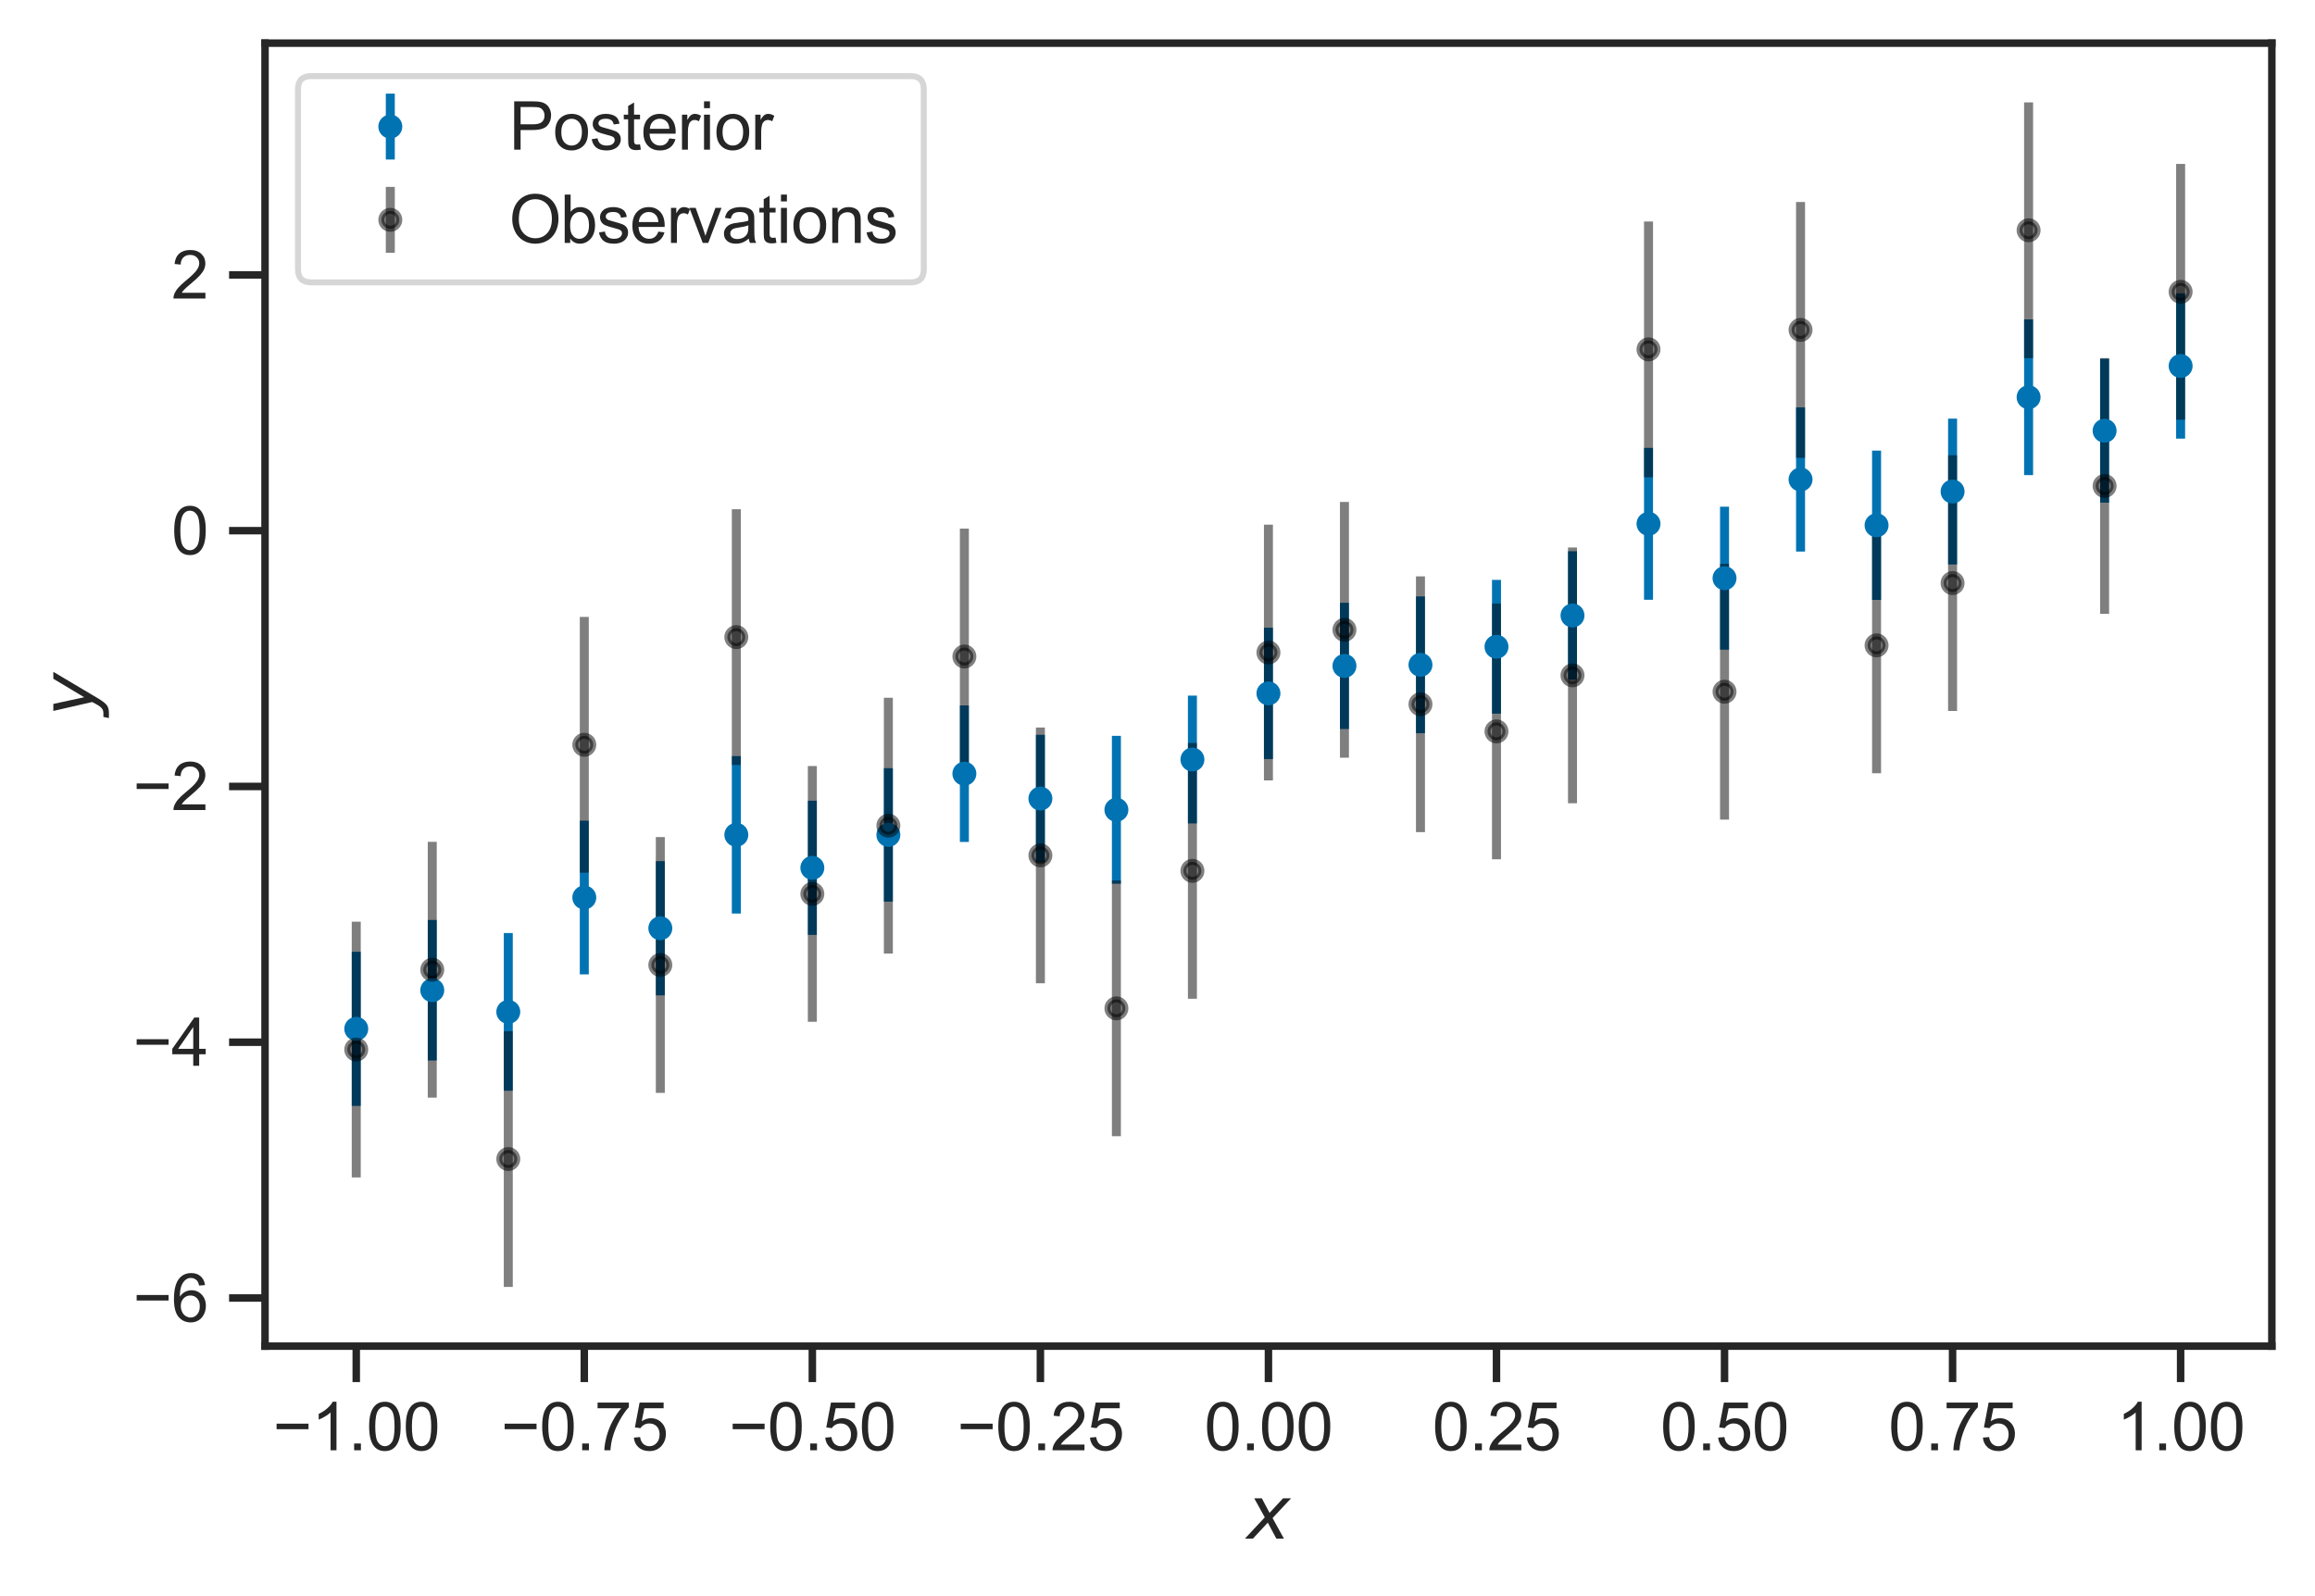 <?xml version="1.0" encoding="utf-8" standalone="no"?>
<!DOCTYPE svg PUBLIC "-//W3C//DTD SVG 1.1//EN"
  "http://www.w3.org/Graphics/SVG/1.1/DTD/svg11.dtd">
<svg height="266.374pt" version="1.1" viewBox="0 0 386.216 266.374" width="386.216pt" xmlns="http://www.w3.org/2000/svg" xmlns:xlink="http://www.w3.org/1999/xlink">
 <defs>
  <style type="text/css">*{stroke-linecap:butt;stroke-linejoin:round;}</style>
 </defs>
 <g id="figure_1">
  <g id="patch_1">
   <path d="M 0 266.374 
L 386.216 266.374 
L 386.216 0 
L 0 0 
z
" style="fill:#ffffff;"/>
  </g>
  <g id="axes_1">
   <g id="patch_2">
    <path d="M 44.216 224.64 
L 379.016 224.64 
L 379.016 7.2 
L 44.216 7.2 
z
" style="fill:#ffffff;"/>
   </g>
   <g id="matplotlib.axis_1">
    <g id="xtick_1">
     <g id="line2d_1">
      <defs>
       <path d="M 0 0 
L 0 6 
" id="mcf1c8568c7" style="stroke:#262626;stroke-width:1.25;"/>
      </defs>
      <g>
       <use style="fill:#262626;stroke:#262626;stroke-width:1.25;" x="59.434" xlink:href="#mcf1c8568c7" y="224.64"/>
      </g>
     </g>
     <g id="text_1">
      <!-- −1.00 -->
      <g style="fill:#262626;" transform="translate(45.518 242.014)scale(0.11 -0.11)">
       <defs>
        <path d="M 3381 1997 
L 356 1997 
L 356 2522 
L 3381 2522 
L 3381 1997 
z
" id="ArialMT-2212" transform="scale(0.016)"/>
        <path d="M 2384 0 
L 1822 0 
L 1822 3584 
Q 1619 3391 1289 3197 
Q 959 3003 697 2906 
L 697 3450 
Q 1169 3672 1522 3987 
Q 1875 4303 2022 4600 
L 2384 4600 
L 2384 0 
z
" id="ArialMT-31" transform="scale(0.016)"/>
        <path d="M 581 0 
L 581 641 
L 1222 641 
L 1222 0 
L 581 0 
z
" id="ArialMT-2e" transform="scale(0.016)"/>
        <path d="M 266 2259 
Q 266 3072 433 3567 
Q 600 4063 929 4331 
Q 1259 4600 1759 4600 
Q 2128 4600 2406 4451 
Q 2684 4303 2865 4023 
Q 3047 3744 3150 3342 
Q 3253 2941 3253 2259 
Q 3253 1453 3087 958 
Q 2922 463 2592 192 
Q 2263 -78 1759 -78 
Q 1097 -78 719 397 
Q 266 969 266 2259 
z
M 844 2259 
Q 844 1131 1108 757 
Q 1372 384 1759 384 
Q 2147 384 2411 759 
Q 2675 1134 2675 2259 
Q 2675 3391 2411 3762 
Q 2147 4134 1753 4134 
Q 1366 4134 1134 3806 
Q 844 3388 844 2259 
z
" id="ArialMT-30" transform="scale(0.016)"/>
       </defs>
       <use xlink:href="#ArialMT-2212"/>
       <use x="58.398" xlink:href="#ArialMT-31"/>
       <use x="114.014" xlink:href="#ArialMT-2e"/>
       <use x="141.797" xlink:href="#ArialMT-30"/>
       <use x="197.412" xlink:href="#ArialMT-30"/>
      </g>
     </g>
    </g>
    <g id="xtick_2">
     <g id="line2d_2">
      <g>
       <use style="fill:#262626;stroke:#262626;stroke-width:1.25;" x="97.48" xlink:href="#mcf1c8568c7" y="224.64"/>
      </g>
     </g>
     <g id="text_2">
      <!-- −0.75 -->
      <g style="fill:#262626;" transform="translate(83.564 242.014)scale(0.11 -0.11)">
       <defs>
        <path d="M 303 3981 
L 303 4522 
L 3269 4522 
L 3269 4084 
Q 2831 3619 2401 2847 
Q 1972 2075 1738 1259 
Q 1569 684 1522 0 
L 944 0 
Q 953 541 1156 1306 
Q 1359 2072 1739 2783 
Q 2119 3494 2547 3981 
L 303 3981 
z
" id="ArialMT-37" transform="scale(0.016)"/>
        <path d="M 266 1200 
L 856 1250 
Q 922 819 1161 601 
Q 1400 384 1738 384 
Q 2144 384 2425 690 
Q 2706 997 2706 1503 
Q 2706 1984 2436 2262 
Q 2166 2541 1728 2541 
Q 1456 2541 1237 2417 
Q 1019 2294 894 2097 
L 366 2166 
L 809 4519 
L 3088 4519 
L 3088 3981 
L 1259 3981 
L 1013 2750 
Q 1425 3038 1878 3038 
Q 2478 3038 2890 2622 
Q 3303 2206 3303 1553 
Q 3303 931 2941 478 
Q 2500 -78 1738 -78 
Q 1113 -78 717 272 
Q 322 622 266 1200 
z
" id="ArialMT-35" transform="scale(0.016)"/>
       </defs>
       <use xlink:href="#ArialMT-2212"/>
       <use x="58.398" xlink:href="#ArialMT-30"/>
       <use x="114.014" xlink:href="#ArialMT-2e"/>
       <use x="141.797" xlink:href="#ArialMT-37"/>
       <use x="197.412" xlink:href="#ArialMT-35"/>
      </g>
     </g>
    </g>
    <g id="xtick_3">
     <g id="line2d_3">
      <g>
       <use style="fill:#262626;stroke:#262626;stroke-width:1.25;" x="135.525" xlink:href="#mcf1c8568c7" y="224.64"/>
      </g>
     </g>
     <g id="text_3">
      <!-- −0.50 -->
      <g style="fill:#262626;" transform="translate(121.609 242.014)scale(0.11 -0.11)">
       <use xlink:href="#ArialMT-2212"/>
       <use x="58.398" xlink:href="#ArialMT-30"/>
       <use x="114.014" xlink:href="#ArialMT-2e"/>
       <use x="141.797" xlink:href="#ArialMT-35"/>
       <use x="197.412" xlink:href="#ArialMT-30"/>
      </g>
     </g>
    </g>
    <g id="xtick_4">
     <g id="line2d_4">
      <g>
       <use style="fill:#262626;stroke:#262626;stroke-width:1.25;" x="173.571" xlink:href="#mcf1c8568c7" y="224.64"/>
      </g>
     </g>
     <g id="text_4">
      <!-- −0.25 -->
      <g style="fill:#262626;" transform="translate(159.655 242.014)scale(0.11 -0.11)">
       <defs>
        <path d="M 3222 541 
L 3222 0 
L 194 0 
Q 188 203 259 391 
Q 375 700 629 1000 
Q 884 1300 1366 1694 
Q 2113 2306 2375 2664 
Q 2638 3022 2638 3341 
Q 2638 3675 2398 3904 
Q 2159 4134 1775 4134 
Q 1369 4134 1125 3890 
Q 881 3647 878 3216 
L 300 3275 
Q 359 3922 746 4261 
Q 1134 4600 1788 4600 
Q 2447 4600 2831 4234 
Q 3216 3869 3216 3328 
Q 3216 3053 3103 2787 
Q 2991 2522 2730 2228 
Q 2469 1934 1863 1422 
Q 1356 997 1212 845 
Q 1069 694 975 541 
L 3222 541 
z
" id="ArialMT-32" transform="scale(0.016)"/>
       </defs>
       <use xlink:href="#ArialMT-2212"/>
       <use x="58.398" xlink:href="#ArialMT-30"/>
       <use x="114.014" xlink:href="#ArialMT-2e"/>
       <use x="141.797" xlink:href="#ArialMT-32"/>
       <use x="197.412" xlink:href="#ArialMT-35"/>
      </g>
     </g>
    </g>
    <g id="xtick_5">
     <g id="line2d_5">
      <g>
       <use style="fill:#262626;stroke:#262626;stroke-width:1.25;" x="211.616" xlink:href="#mcf1c8568c7" y="224.64"/>
      </g>
     </g>
     <g id="text_5">
      <!-- 0.00 -->
      <g style="fill:#262626;" transform="translate(200.913 242.014)scale(0.11 -0.11)">
       <use xlink:href="#ArialMT-30"/>
       <use x="55.615" xlink:href="#ArialMT-2e"/>
       <use x="83.398" xlink:href="#ArialMT-30"/>
       <use x="139.014" xlink:href="#ArialMT-30"/>
      </g>
     </g>
    </g>
    <g id="xtick_6">
     <g id="line2d_6">
      <g>
       <use style="fill:#262626;stroke:#262626;stroke-width:1.25;" x="249.662" xlink:href="#mcf1c8568c7" y="224.64"/>
      </g>
     </g>
     <g id="text_6">
      <!-- 0.25 -->
      <g style="fill:#262626;" transform="translate(238.958 242.014)scale(0.11 -0.11)">
       <use xlink:href="#ArialMT-30"/>
       <use x="55.615" xlink:href="#ArialMT-2e"/>
       <use x="83.398" xlink:href="#ArialMT-32"/>
       <use x="139.014" xlink:href="#ArialMT-35"/>
      </g>
     </g>
    </g>
    <g id="xtick_7">
     <g id="line2d_7">
      <g>
       <use style="fill:#262626;stroke:#262626;stroke-width:1.25;" x="287.707" xlink:href="#mcf1c8568c7" y="224.64"/>
      </g>
     </g>
     <g id="text_7">
      <!-- 0.50 -->
      <g style="fill:#262626;" transform="translate(277.003 242.014)scale(0.11 -0.11)">
       <use xlink:href="#ArialMT-30"/>
       <use x="55.615" xlink:href="#ArialMT-2e"/>
       <use x="83.398" xlink:href="#ArialMT-35"/>
       <use x="139.014" xlink:href="#ArialMT-30"/>
      </g>
     </g>
    </g>
    <g id="xtick_8">
     <g id="line2d_8">
      <g>
       <use style="fill:#262626;stroke:#262626;stroke-width:1.25;" x="325.752" xlink:href="#mcf1c8568c7" y="224.64"/>
      </g>
     </g>
     <g id="text_8">
      <!-- 0.75 -->
      <g style="fill:#262626;" transform="translate(315.049 242.014)scale(0.11 -0.11)">
       <use xlink:href="#ArialMT-30"/>
       <use x="55.615" xlink:href="#ArialMT-2e"/>
       <use x="83.398" xlink:href="#ArialMT-37"/>
       <use x="139.014" xlink:href="#ArialMT-35"/>
      </g>
     </g>
    </g>
    <g id="xtick_9">
     <g id="line2d_9">
      <g>
       <use style="fill:#262626;stroke:#262626;stroke-width:1.25;" x="363.798" xlink:href="#mcf1c8568c7" y="224.64"/>
      </g>
     </g>
     <g id="text_9">
      <!-- 1.00 -->
      <g style="fill:#262626;" transform="translate(353.094 242.014)scale(0.11 -0.11)">
       <use xlink:href="#ArialMT-31"/>
       <use x="55.615" xlink:href="#ArialMT-2e"/>
       <use x="83.398" xlink:href="#ArialMT-30"/>
       <use x="139.014" xlink:href="#ArialMT-30"/>
      </g>
     </g>
    </g>
    <g id="text_10">
     <!-- $x$ -->
     <g style="fill:#262626;" transform="translate(208.016 256.789)scale(0.12 -0.12)">
      <defs>
       <path d="M 3841 3500 
L 2234 1784 
L 3219 0 
L 2559 0 
L 1819 1388 
L 531 0 
L -166 0 
L 1556 1844 
L 641 3500 
L 1300 3500 
L 1972 2234 
L 3144 3500 
L 3841 3500 
z
" id="DejaVuSans-Oblique-78" transform="scale(0.016)"/>
      </defs>
      <use transform="translate(0 0.312)" xlink:href="#DejaVuSans-Oblique-78"/>
     </g>
    </g>
   </g>
   <g id="matplotlib.axis_2">
    <g id="ytick_1">
     <g id="line2d_10">
      <defs>
       <path d="M 0 0 
L -6 0 
" id="m19ec68d5ce" style="stroke:#262626;stroke-width:1.25;"/>
      </defs>
      <g>
       <use style="fill:#262626;stroke:#262626;stroke-width:1.25;" x="44.216" xlink:href="#m19ec68d5ce" y="216.606"/>
      </g>
     </g>
     <g id="text_11">
      <!-- −6 -->
      <g style="fill:#262626;" transform="translate(22.174 220.542)scale(0.11 -0.11)">
       <defs>
        <path d="M 3184 3459 
L 2625 3416 
Q 2550 3747 2413 3897 
Q 2184 4138 1850 4138 
Q 1581 4138 1378 3988 
Q 1113 3794 959 3422 
Q 806 3050 800 2363 
Q 1003 2672 1297 2822 
Q 1591 2972 1913 2972 
Q 2475 2972 2870 2558 
Q 3266 2144 3266 1488 
Q 3266 1056 3080 686 
Q 2894 316 2569 119 
Q 2244 -78 1831 -78 
Q 1128 -78 684 439 
Q 241 956 241 2144 
Q 241 3472 731 4075 
Q 1159 4600 1884 4600 
Q 2425 4600 2770 4297 
Q 3116 3994 3184 3459 
z
M 888 1484 
Q 888 1194 1011 928 
Q 1134 663 1356 523 
Q 1578 384 1822 384 
Q 2178 384 2434 671 
Q 2691 959 2691 1453 
Q 2691 1928 2437 2201 
Q 2184 2475 1800 2475 
Q 1419 2475 1153 2201 
Q 888 1928 888 1484 
z
" id="ArialMT-36" transform="scale(0.016)"/>
       </defs>
       <use xlink:href="#ArialMT-2212"/>
       <use x="58.398" xlink:href="#ArialMT-36"/>
      </g>
     </g>
    </g>
    <g id="ytick_2">
     <g id="line2d_11">
      <g>
       <use style="fill:#262626;stroke:#262626;stroke-width:1.25;" x="44.216" xlink:href="#m19ec68d5ce" y="173.923"/>
      </g>
     </g>
     <g id="text_12">
      <!-- −4 -->
      <g style="fill:#262626;" transform="translate(22.174 177.86)scale(0.11 -0.11)">
       <defs>
        <path d="M 2069 0 
L 2069 1097 
L 81 1097 
L 81 1613 
L 2172 4581 
L 2631 4581 
L 2631 1613 
L 3250 1613 
L 3250 1097 
L 2631 1097 
L 2631 0 
L 2069 0 
z
M 2069 1613 
L 2069 3678 
L 634 1613 
L 2069 1613 
z
" id="ArialMT-34" transform="scale(0.016)"/>
       </defs>
       <use xlink:href="#ArialMT-2212"/>
       <use x="58.398" xlink:href="#ArialMT-34"/>
      </g>
     </g>
    </g>
    <g id="ytick_3">
     <g id="line2d_12">
      <g>
       <use style="fill:#262626;stroke:#262626;stroke-width:1.25;" x="44.216" xlink:href="#m19ec68d5ce" y="131.241"/>
      </g>
     </g>
     <g id="text_13">
      <!-- −2 -->
      <g style="fill:#262626;" transform="translate(22.174 135.178)scale(0.11 -0.11)">
       <use xlink:href="#ArialMT-2212"/>
       <use x="58.398" xlink:href="#ArialMT-32"/>
      </g>
     </g>
    </g>
    <g id="ytick_4">
     <g id="line2d_13">
      <g>
       <use style="fill:#262626;stroke:#262626;stroke-width:1.25;" x="44.216" xlink:href="#m19ec68d5ce" y="88.559"/>
      </g>
     </g>
     <g id="text_14">
      <!-- 0 -->
      <g style="fill:#262626;" transform="translate(28.599 92.496)scale(0.11 -0.11)">
       <use xlink:href="#ArialMT-30"/>
      </g>
     </g>
    </g>
    <g id="ytick_5">
     <g id="line2d_14">
      <g>
       <use style="fill:#262626;stroke:#262626;stroke-width:1.25;" x="44.216" xlink:href="#m19ec68d5ce" y="45.877"/>
      </g>
     </g>
     <g id="text_15">
      <!-- 2 -->
      <g style="fill:#262626;" transform="translate(28.599 49.814)scale(0.11 -0.11)">
       <use xlink:href="#ArialMT-32"/>
      </g>
     </g>
    </g>
    <g id="text_16">
     <!-- $y$ -->
     <g style="fill:#262626;" transform="translate(15.654 119.52)rotate(-90)scale(0.12 -0.12)">
      <defs>
       <path d="M 1588 -325 
Q 1188 -997 936 -1164 
Q 684 -1331 294 -1331 
L -159 -1331 
L -63 -850 
L 269 -850 
Q 509 -850 678 -719 
Q 847 -588 1056 -206 
L 1234 128 
L 459 3500 
L 1069 3500 
L 1650 819 
L 3256 3500 
L 3859 3500 
L 1588 -325 
z
" id="DejaVuSans-Oblique-79" transform="scale(0.016)"/>
      </defs>
      <use transform="translate(0 0.312)" xlink:href="#DejaVuSans-Oblique-79"/>
     </g>
    </g>
   </g>
   <g id="LineCollection_1">
    <path clip-path="url(#pc56ee54b78)" d="M 59.434 184.545 
L 59.434 158.829 
" style="fill:none;stroke:#0173b2;stroke-width:1.5;"/>
    <path clip-path="url(#pc56ee54b78)" d="M 72.116 176.966 
L 72.116 153.517 
" style="fill:none;stroke:#0173b2;stroke-width:1.5;"/>
    <path clip-path="url(#pc56ee54b78)" d="M 84.798 182.014 
L 84.798 155.697 
" style="fill:none;stroke:#0173b2;stroke-width:1.5;"/>
    <path clip-path="url(#pc56ee54b78)" d="M 97.48 162.598 
L 97.48 136.945 
" style="fill:none;stroke:#0173b2;stroke-width:1.5;"/>
    <path clip-path="url(#pc56ee54b78)" d="M 110.162 166.105 
L 110.162 143.7 
" style="fill:none;stroke:#0173b2;stroke-width:1.5;"/>
    <path clip-path="url(#pc56ee54b78)" d="M 122.843 152.443 
L 122.843 126.17 
" style="fill:none;stroke:#0173b2;stroke-width:1.5;"/>
    <path clip-path="url(#pc56ee54b78)" d="M 135.525 156.013 
L 135.525 133.625 
" style="fill:none;stroke:#0173b2;stroke-width:1.5;"/>
    <path clip-path="url(#pc56ee54b78)" d="M 148.207 150.455 
L 148.207 128.194 
" style="fill:none;stroke:#0173b2;stroke-width:1.5;"/>
    <path clip-path="url(#pc56ee54b78)" d="M 160.889 140.498 
L 160.889 117.717 
" style="fill:none;stroke:#0173b2;stroke-width:1.5;"/>
    <path clip-path="url(#pc56ee54b78)" d="M 173.571 143.902 
L 173.571 122.626 
" style="fill:none;stroke:#0173b2;stroke-width:1.5;"/>
    <path clip-path="url(#pc56ee54b78)" d="M 186.252 147.473 
L 186.252 122.797 
" style="fill:none;stroke:#0173b2;stroke-width:1.5;"/>
    <path clip-path="url(#pc56ee54b78)" d="M 198.934 137.406 
L 198.934 116.083 
" style="fill:none;stroke:#0173b2;stroke-width:1.5;"/>
    <path clip-path="url(#pc56ee54b78)" d="M 211.616 126.671 
L 211.616 104.752 
" style="fill:none;stroke:#0173b2;stroke-width:1.5;"/>
    <path clip-path="url(#pc56ee54b78)" d="M 224.298 121.657 
L 224.298 100.588 
" style="fill:none;stroke:#0173b2;stroke-width:1.5;"/>
    <path clip-path="url(#pc56ee54b78)" d="M 236.98 122.354 
L 236.98 99.533 
" style="fill:none;stroke:#0173b2;stroke-width:1.5;"/>
    <path clip-path="url(#pc56ee54b78)" d="M 249.662 119.084 
L 249.662 96.766 
" style="fill:none;stroke:#0173b2;stroke-width:1.5;"/>
    <path clip-path="url(#pc56ee54b78)" d="M 262.343 113.422 
L 262.343 91.992 
" style="fill:none;stroke:#0173b2;stroke-width:1.5;"/>
    <path clip-path="url(#pc56ee54b78)" d="M 275.025 100.083 
L 275.025 74.737 
" style="fill:none;stroke:#0173b2;stroke-width:1.5;"/>
    <path clip-path="url(#pc56ee54b78)" d="M 287.707 108.42 
L 287.707 84.556 
" style="fill:none;stroke:#0173b2;stroke-width:1.5;"/>
    <path clip-path="url(#pc56ee54b78)" d="M 300.389 92.041 
L 300.389 67.985 
" style="fill:none;stroke:#0173b2;stroke-width:1.5;"/>
    <path clip-path="url(#pc56ee54b78)" d="M 313.071 100.111 
L 313.071 75.194 
" style="fill:none;stroke:#0173b2;stroke-width:1.5;"/>
    <path clip-path="url(#pc56ee54b78)" d="M 325.752 94.193 
L 325.752 69.857 
" style="fill:none;stroke:#0173b2;stroke-width:1.5;"/>
    <path clip-path="url(#pc56ee54b78)" d="M 338.434 79.281 
L 338.434 53.295 
" style="fill:none;stroke:#0173b2;stroke-width:1.5;"/>
    <path clip-path="url(#pc56ee54b78)" d="M 351.116 83.878 
L 351.116 59.877 
" style="fill:none;stroke:#0173b2;stroke-width:1.5;"/>
    <path clip-path="url(#pc56ee54b78)" d="M 363.798 73.197 
L 363.798 48.95 
" style="fill:none;stroke:#0173b2;stroke-width:1.5;"/>
   </g>
   <g id="LineCollection_2">
    <path clip-path="url(#pc56ee54b78)" d="M 59.434 196.484 
L 59.434 153.802 
" style="fill:none;stroke:#000000;stroke-opacity:0.5;stroke-width:1.5;"/>
    <path clip-path="url(#pc56ee54b78)" d="M 72.116 183.166 
L 72.116 140.484 
" style="fill:none;stroke:#000000;stroke-opacity:0.5;stroke-width:1.5;"/>
    <path clip-path="url(#pc56ee54b78)" d="M 84.798 214.756 
L 84.798 172.074 
" style="fill:none;stroke:#000000;stroke-opacity:0.5;stroke-width:1.5;"/>
    <path clip-path="url(#pc56ee54b78)" d="M 97.48 145.628 
L 97.48 102.946 
" style="fill:none;stroke:#000000;stroke-opacity:0.5;stroke-width:1.5;"/>
    <path clip-path="url(#pc56ee54b78)" d="M 110.162 182.373 
L 110.162 139.691 
" style="fill:none;stroke:#000000;stroke-opacity:0.5;stroke-width:1.5;"/>
    <path clip-path="url(#pc56ee54b78)" d="M 122.843 127.659 
L 122.843 84.977 
" style="fill:none;stroke:#000000;stroke-opacity:0.5;stroke-width:1.5;"/>
    <path clip-path="url(#pc56ee54b78)" d="M 135.525 170.512 
L 135.525 127.83 
" style="fill:none;stroke:#000000;stroke-opacity:0.5;stroke-width:1.5;"/>
    <path clip-path="url(#pc56ee54b78)" d="M 148.207 159.124 
L 148.207 116.442 
" style="fill:none;stroke:#000000;stroke-opacity:0.5;stroke-width:1.5;"/>
    <path clip-path="url(#pc56ee54b78)" d="M 160.889 130.896 
L 160.889 88.214 
" style="fill:none;stroke:#000000;stroke-opacity:0.5;stroke-width:1.5;"/>
    <path clip-path="url(#pc56ee54b78)" d="M 173.571 164.087 
L 173.571 121.404 
" style="fill:none;stroke:#000000;stroke-opacity:0.5;stroke-width:1.5;"/>
    <path clip-path="url(#pc56ee54b78)" d="M 186.252 189.611 
L 186.252 146.929 
" style="fill:none;stroke:#000000;stroke-opacity:0.5;stroke-width:1.5;"/>
    <path clip-path="url(#pc56ee54b78)" d="M 198.934 166.667 
L 198.934 123.984 
" style="fill:none;stroke:#000000;stroke-opacity:0.5;stroke-width:1.5;"/>
    <path clip-path="url(#pc56ee54b78)" d="M 211.616 130.231 
L 211.616 87.549 
" style="fill:none;stroke:#000000;stroke-opacity:0.5;stroke-width:1.5;"/>
    <path clip-path="url(#pc56ee54b78)" d="M 224.298 126.445 
L 224.298 83.763 
" style="fill:none;stroke:#000000;stroke-opacity:0.5;stroke-width:1.5;"/>
    <path clip-path="url(#pc56ee54b78)" d="M 236.98 138.862 
L 236.98 96.18 
" style="fill:none;stroke:#000000;stroke-opacity:0.5;stroke-width:1.5;"/>
    <path clip-path="url(#pc56ee54b78)" d="M 249.662 143.398 
L 249.662 100.716 
" style="fill:none;stroke:#000000;stroke-opacity:0.5;stroke-width:1.5;"/>
    <path clip-path="url(#pc56ee54b78)" d="M 262.343 134.04 
L 262.343 91.358 
" style="fill:none;stroke:#000000;stroke-opacity:0.5;stroke-width:1.5;"/>
    <path clip-path="url(#pc56ee54b78)" d="M 275.025 79.641 
L 275.025 36.959 
" style="fill:none;stroke:#000000;stroke-opacity:0.5;stroke-width:1.5;"/>
    <path clip-path="url(#pc56ee54b78)" d="M 287.707 136.776 
L 287.707 94.094 
" style="fill:none;stroke:#000000;stroke-opacity:0.5;stroke-width:1.5;"/>
    <path clip-path="url(#pc56ee54b78)" d="M 300.389 76.394 
L 300.389 33.712 
" style="fill:none;stroke:#000000;stroke-opacity:0.5;stroke-width:1.5;"/>
    <path clip-path="url(#pc56ee54b78)" d="M 313.071 129.036 
L 313.071 86.354 
" style="fill:none;stroke:#000000;stroke-opacity:0.5;stroke-width:1.5;"/>
    <path clip-path="url(#pc56ee54b78)" d="M 325.752 118.645 
L 325.752 75.963 
" style="fill:none;stroke:#000000;stroke-opacity:0.5;stroke-width:1.5;"/>
    <path clip-path="url(#pc56ee54b78)" d="M 338.434 59.766 
L 338.434 17.084 
" style="fill:none;stroke:#000000;stroke-opacity:0.5;stroke-width:1.5;"/>
    <path clip-path="url(#pc56ee54b78)" d="M 351.116 102.433 
L 351.116 59.751 
" style="fill:none;stroke:#000000;stroke-opacity:0.5;stroke-width:1.5;"/>
    <path clip-path="url(#pc56ee54b78)" d="M 363.798 70.036 
L 363.798 27.353 
" style="fill:none;stroke:#000000;stroke-opacity:0.5;stroke-width:1.5;"/>
   </g>
   <g id="line2d_15">
    <defs>
     <path d="M 0 1.5 
C 0.398 1.5 0.779 1.342 1.061 1.061 
C 1.342 0.779 1.5 0.398 1.5 0 
C 1.5 -0.398 1.342 -0.779 1.061 -1.061 
C 0.779 -1.342 0.398 -1.5 0 -1.5 
C -0.398 -1.5 -0.779 -1.342 -1.061 -1.061 
C -1.342 -0.779 -1.5 -0.398 -1.5 0 
C -1.5 0.398 -1.342 0.779 -1.061 1.061 
C -0.779 1.342 -0.398 1.5 0 1.5 
z
" id="m0395213598" style="stroke:#0173b2;"/>
    </defs>
    <g clip-path="url(#pc56ee54b78)">
     <use style="fill:#0173b2;stroke:#0173b2;" x="59.434" xlink:href="#m0395213598" y="171.687"/>
     <use style="fill:#0173b2;stroke:#0173b2;" x="72.116" xlink:href="#m0395213598" y="165.242"/>
     <use style="fill:#0173b2;stroke:#0173b2;" x="84.798" xlink:href="#m0395213598" y="168.856"/>
     <use style="fill:#0173b2;stroke:#0173b2;" x="97.48" xlink:href="#m0395213598" y="149.771"/>
     <use style="fill:#0173b2;stroke:#0173b2;" x="110.162" xlink:href="#m0395213598" y="154.902"/>
     <use style="fill:#0173b2;stroke:#0173b2;" x="122.843" xlink:href="#m0395213598" y="139.307"/>
     <use style="fill:#0173b2;stroke:#0173b2;" x="135.525" xlink:href="#m0395213598" y="144.819"/>
     <use style="fill:#0173b2;stroke:#0173b2;" x="148.207" xlink:href="#m0395213598" y="139.324"/>
     <use style="fill:#0173b2;stroke:#0173b2;" x="160.889" xlink:href="#m0395213598" y="129.108"/>
     <use style="fill:#0173b2;stroke:#0173b2;" x="173.571" xlink:href="#m0395213598" y="133.264"/>
     <use style="fill:#0173b2;stroke:#0173b2;" x="186.252" xlink:href="#m0395213598" y="135.135"/>
     <use style="fill:#0173b2;stroke:#0173b2;" x="198.934" xlink:href="#m0395213598" y="126.745"/>
     <use style="fill:#0173b2;stroke:#0173b2;" x="211.616" xlink:href="#m0395213598" y="115.711"/>
     <use style="fill:#0173b2;stroke:#0173b2;" x="224.298" xlink:href="#m0395213598" y="111.123"/>
     <use style="fill:#0173b2;stroke:#0173b2;" x="236.98" xlink:href="#m0395213598" y="110.943"/>
     <use style="fill:#0173b2;stroke:#0173b2;" x="249.662" xlink:href="#m0395213598" y="107.925"/>
     <use style="fill:#0173b2;stroke:#0173b2;" x="262.343" xlink:href="#m0395213598" y="102.707"/>
     <use style="fill:#0173b2;stroke:#0173b2;" x="275.025" xlink:href="#m0395213598" y="87.41"/>
     <use style="fill:#0173b2;stroke:#0173b2;" x="287.707" xlink:href="#m0395213598" y="96.488"/>
     <use style="fill:#0173b2;stroke:#0173b2;" x="300.389" xlink:href="#m0395213598" y="80.013"/>
     <use style="fill:#0173b2;stroke:#0173b2;" x="313.071" xlink:href="#m0395213598" y="87.652"/>
     <use style="fill:#0173b2;stroke:#0173b2;" x="325.752" xlink:href="#m0395213598" y="82.025"/>
     <use style="fill:#0173b2;stroke:#0173b2;" x="338.434" xlink:href="#m0395213598" y="66.288"/>
     <use style="fill:#0173b2;stroke:#0173b2;" x="351.116" xlink:href="#m0395213598" y="71.877"/>
     <use style="fill:#0173b2;stroke:#0173b2;" x="363.798" xlink:href="#m0395213598" y="61.074"/>
    </g>
   </g>
   <g id="line2d_16">
    <defs>
     <path d="M 0 1.5 
C 0.398 1.5 0.779 1.342 1.061 1.061 
C 1.342 0.779 1.5 0.398 1.5 0 
C 1.5 -0.398 1.342 -0.779 1.061 -1.061 
C 0.779 -1.342 0.398 -1.5 0 -1.5 
C -0.398 -1.5 -0.779 -1.342 -1.061 -1.061 
C -1.342 -0.779 -1.5 -0.398 -1.5 0 
C -1.5 0.398 -1.342 0.779 -1.061 1.061 
C -0.779 1.342 -0.398 1.5 0 1.5 
z
" id="m9b8b49d24a" style="stroke:#000000;stroke-opacity:0.5;"/>
    </defs>
    <g clip-path="url(#pc56ee54b78)">
     <use style="fill-opacity:0.5;stroke:#000000;stroke-opacity:0.5;" x="59.434" xlink:href="#m9b8b49d24a" y="175.143"/>
     <use style="fill-opacity:0.5;stroke:#000000;stroke-opacity:0.5;" x="72.116" xlink:href="#m9b8b49d24a" y="161.825"/>
     <use style="fill-opacity:0.5;stroke:#000000;stroke-opacity:0.5;" x="84.798" xlink:href="#m9b8b49d24a" y="193.415"/>
     <use style="fill-opacity:0.5;stroke:#000000;stroke-opacity:0.5;" x="97.48" xlink:href="#m9b8b49d24a" y="124.287"/>
     <use style="fill-opacity:0.5;stroke:#000000;stroke-opacity:0.5;" x="110.162" xlink:href="#m9b8b49d24a" y="161.032"/>
     <use style="fill-opacity:0.5;stroke:#000000;stroke-opacity:0.5;" x="122.843" xlink:href="#m9b8b49d24a" y="106.318"/>
     <use style="fill-opacity:0.5;stroke:#000000;stroke-opacity:0.5;" x="135.525" xlink:href="#m9b8b49d24a" y="149.171"/>
     <use style="fill-opacity:0.5;stroke:#000000;stroke-opacity:0.5;" x="148.207" xlink:href="#m9b8b49d24a" y="137.783"/>
     <use style="fill-opacity:0.5;stroke:#000000;stroke-opacity:0.5;" x="160.889" xlink:href="#m9b8b49d24a" y="109.555"/>
     <use style="fill-opacity:0.5;stroke:#000000;stroke-opacity:0.5;" x="173.571" xlink:href="#m9b8b49d24a" y="142.745"/>
     <use style="fill-opacity:0.5;stroke:#000000;stroke-opacity:0.5;" x="186.252" xlink:href="#m9b8b49d24a" y="168.27"/>
     <use style="fill-opacity:0.5;stroke:#000000;stroke-opacity:0.5;" x="198.934" xlink:href="#m9b8b49d24a" y="145.325"/>
     <use style="fill-opacity:0.5;stroke:#000000;stroke-opacity:0.5;" x="211.616" xlink:href="#m9b8b49d24a" y="108.89"/>
     <use style="fill-opacity:0.5;stroke:#000000;stroke-opacity:0.5;" x="224.298" xlink:href="#m9b8b49d24a" y="105.104"/>
     <use style="fill-opacity:0.5;stroke:#000000;stroke-opacity:0.5;" x="236.98" xlink:href="#m9b8b49d24a" y="117.521"/>
     <use style="fill-opacity:0.5;stroke:#000000;stroke-opacity:0.5;" x="249.662" xlink:href="#m9b8b49d24a" y="122.057"/>
     <use style="fill-opacity:0.5;stroke:#000000;stroke-opacity:0.5;" x="262.343" xlink:href="#m9b8b49d24a" y="112.699"/>
     <use style="fill-opacity:0.5;stroke:#000000;stroke-opacity:0.5;" x="275.025" xlink:href="#m9b8b49d24a" y="58.3"/>
     <use style="fill-opacity:0.5;stroke:#000000;stroke-opacity:0.5;" x="287.707" xlink:href="#m9b8b49d24a" y="115.435"/>
     <use style="fill-opacity:0.5;stroke:#000000;stroke-opacity:0.5;" x="300.389" xlink:href="#m9b8b49d24a" y="55.053"/>
     <use style="fill-opacity:0.5;stroke:#000000;stroke-opacity:0.5;" x="313.071" xlink:href="#m9b8b49d24a" y="107.695"/>
     <use style="fill-opacity:0.5;stroke:#000000;stroke-opacity:0.5;" x="325.752" xlink:href="#m9b8b49d24a" y="97.304"/>
     <use style="fill-opacity:0.5;stroke:#000000;stroke-opacity:0.5;" x="338.434" xlink:href="#m9b8b49d24a" y="38.425"/>
     <use style="fill-opacity:0.5;stroke:#000000;stroke-opacity:0.5;" x="351.116" xlink:href="#m9b8b49d24a" y="81.092"/>
     <use style="fill-opacity:0.5;stroke:#000000;stroke-opacity:0.5;" x="363.798" xlink:href="#m9b8b49d24a" y="48.694"/>
    </g>
   </g>
   <g id="patch_3">
    <path d="M 44.216 224.64 
L 44.216 7.2 
" style="fill:none;stroke:#262626;stroke-linecap:square;stroke-linejoin:miter;stroke-width:1.25;"/>
   </g>
   <g id="patch_4">
    <path d="M 379.016 224.64 
L 379.016 7.2 
" style="fill:none;stroke:#262626;stroke-linecap:square;stroke-linejoin:miter;stroke-width:1.25;"/>
   </g>
   <g id="patch_5">
    <path d="M 44.216 224.64 
L 379.016 224.64 
" style="fill:none;stroke:#262626;stroke-linecap:square;stroke-linejoin:miter;stroke-width:1.25;"/>
   </g>
   <g id="patch_6">
    <path d="M 44.216 7.2 
L 379.016 7.2 
" style="fill:none;stroke:#262626;stroke-linecap:square;stroke-linejoin:miter;stroke-width:1.25;"/>
   </g>
   <g id="legend_1">
    <g id="patch_7">
     <path d="M 51.916 47.12 
L 151.92 47.12 
Q 154.12 47.12 154.12 44.92 
L 154.12 14.9 
Q 154.12 12.7 151.92 12.7 
L 51.916 12.7 
Q 49.716 12.7 49.716 14.9 
L 49.716 44.92 
Q 49.716 47.12 51.916 47.12 
z
" style="fill:#ffffff;opacity:0.8;stroke:#cccccc;stroke-linejoin:miter;"/>
    </g>
    <g id="LineCollection_3">
     <path d="M 65.116 26.624 
L 65.116 15.624 
" style="fill:none;stroke:#0173b2;stroke-width:1.5;"/>
    </g>
    <g id="line2d_17"/>
    <g id="line2d_18">
     <g>
      <use style="fill:#0173b2;stroke:#0173b2;" x="65.116" xlink:href="#m0395213598" y="21.124"/>
     </g>
    </g>
    <g id="text_17">
     <!-- Posterior -->
     <g style="fill:#262626;" transform="translate(84.916 24.974)scale(0.11 -0.11)">
      <defs>
       <path d="M 494 0 
L 494 4581 
L 2222 4581 
Q 2678 4581 2919 4538 
Q 3256 4481 3484 4323 
Q 3713 4166 3852 3881 
Q 3991 3597 3991 3256 
Q 3991 2672 3619 2267 
Q 3247 1863 2275 1863 
L 1100 1863 
L 1100 0 
L 494 0 
z
M 1100 2403 
L 2284 2403 
Q 2872 2403 3119 2622 
Q 3366 2841 3366 3238 
Q 3366 3525 3220 3729 
Q 3075 3934 2838 4000 
Q 2684 4041 2272 4041 
L 1100 4041 
L 1100 2403 
z
" id="ArialMT-50" transform="scale(0.016)"/>
       <path d="M 213 1659 
Q 213 2581 725 3025 
Q 1153 3394 1769 3394 
Q 2453 3394 2887 2945 
Q 3322 2497 3322 1706 
Q 3322 1066 3130 698 
Q 2938 331 2570 128 
Q 2203 -75 1769 -75 
Q 1072 -75 642 372 
Q 213 819 213 1659 
z
M 791 1659 
Q 791 1022 1069 705 
Q 1347 388 1769 388 
Q 2188 388 2466 706 
Q 2744 1025 2744 1678 
Q 2744 2294 2464 2611 
Q 2184 2928 1769 2928 
Q 1347 2928 1069 2612 
Q 791 2297 791 1659 
z
" id="ArialMT-6f" transform="scale(0.016)"/>
       <path d="M 197 991 
L 753 1078 
Q 800 744 1014 566 
Q 1228 388 1613 388 
Q 2000 388 2187 545 
Q 2375 703 2375 916 
Q 2375 1106 2209 1216 
Q 2094 1291 1634 1406 
Q 1016 1563 777 1677 
Q 538 1791 414 1992 
Q 291 2194 291 2438 
Q 291 2659 392 2848 
Q 494 3038 669 3163 
Q 800 3259 1026 3326 
Q 1253 3394 1513 3394 
Q 1903 3394 2198 3281 
Q 2494 3169 2634 2976 
Q 2775 2784 2828 2463 
L 2278 2388 
Q 2241 2644 2061 2787 
Q 1881 2931 1553 2931 
Q 1166 2931 1000 2803 
Q 834 2675 834 2503 
Q 834 2394 903 2306 
Q 972 2216 1119 2156 
Q 1203 2125 1616 2013 
Q 2213 1853 2448 1751 
Q 2684 1650 2818 1456 
Q 2953 1263 2953 975 
Q 2953 694 2789 445 
Q 2625 197 2315 61 
Q 2006 -75 1616 -75 
Q 969 -75 630 194 
Q 291 463 197 991 
z
" id="ArialMT-73" transform="scale(0.016)"/>
       <path d="M 1650 503 
L 1731 6 
Q 1494 -44 1306 -44 
Q 1000 -44 831 53 
Q 663 150 594 308 
Q 525 466 525 972 
L 525 2881 
L 113 2881 
L 113 3319 
L 525 3319 
L 525 4141 
L 1084 4478 
L 1084 3319 
L 1650 3319 
L 1650 2881 
L 1084 2881 
L 1084 941 
Q 1084 700 1114 631 
Q 1144 563 1211 522 
Q 1278 481 1403 481 
Q 1497 481 1650 503 
z
" id="ArialMT-74" transform="scale(0.016)"/>
       <path d="M 2694 1069 
L 3275 997 
Q 3138 488 2766 206 
Q 2394 -75 1816 -75 
Q 1088 -75 661 373 
Q 234 822 234 1631 
Q 234 2469 665 2931 
Q 1097 3394 1784 3394 
Q 2450 3394 2872 2941 
Q 3294 2488 3294 1666 
Q 3294 1616 3291 1516 
L 816 1516 
Q 847 969 1125 678 
Q 1403 388 1819 388 
Q 2128 388 2347 550 
Q 2566 713 2694 1069 
z
M 847 1978 
L 2700 1978 
Q 2663 2397 2488 2606 
Q 2219 2931 1791 2931 
Q 1403 2931 1139 2672 
Q 875 2413 847 1978 
z
" id="ArialMT-65" transform="scale(0.016)"/>
       <path d="M 416 0 
L 416 3319 
L 922 3319 
L 922 2816 
Q 1116 3169 1280 3281 
Q 1444 3394 1641 3394 
Q 1925 3394 2219 3213 
L 2025 2691 
Q 1819 2813 1613 2813 
Q 1428 2813 1281 2702 
Q 1134 2591 1072 2394 
Q 978 2094 978 1738 
L 978 0 
L 416 0 
z
" id="ArialMT-72" transform="scale(0.016)"/>
       <path d="M 425 3934 
L 425 4581 
L 988 4581 
L 988 3934 
L 425 3934 
z
M 425 0 
L 425 3319 
L 988 3319 
L 988 0 
L 425 0 
z
" id="ArialMT-69" transform="scale(0.016)"/>
      </defs>
      <use xlink:href="#ArialMT-50"/>
      <use x="66.699" xlink:href="#ArialMT-6f"/>
      <use x="122.314" xlink:href="#ArialMT-73"/>
      <use x="172.314" xlink:href="#ArialMT-74"/>
      <use x="200.098" xlink:href="#ArialMT-65"/>
      <use x="255.713" xlink:href="#ArialMT-72"/>
      <use x="289.014" xlink:href="#ArialMT-69"/>
      <use x="311.23" xlink:href="#ArialMT-6f"/>
      <use x="366.846" xlink:href="#ArialMT-72"/>
     </g>
    </g>
    <g id="LineCollection_4">
     <path d="M 65.116 42.183 
L 65.116 31.183 
" style="fill:none;stroke:#000000;stroke-opacity:0.5;stroke-width:1.5;"/>
    </g>
    <g id="line2d_19"/>
    <g id="line2d_20">
     <g>
      <use style="fill-opacity:0.5;stroke:#000000;stroke-opacity:0.5;" x="65.116" xlink:href="#m9b8b49d24a" y="36.683"/>
     </g>
    </g>
    <g id="text_18">
     <!-- Observations -->
     <g style="fill:#262626;" transform="translate(84.916 40.533)scale(0.11 -0.11)">
      <defs>
       <path d="M 309 2231 
Q 309 3372 921 4017 
Q 1534 4663 2503 4663 
Q 3138 4663 3647 4359 
Q 4156 4056 4423 3514 
Q 4691 2972 4691 2284 
Q 4691 1588 4409 1038 
Q 4128 488 3612 205 
Q 3097 -78 2500 -78 
Q 1853 -78 1343 234 
Q 834 547 571 1087 
Q 309 1628 309 2231 
z
M 934 2222 
Q 934 1394 1379 917 
Q 1825 441 2497 441 
Q 3181 441 3623 922 
Q 4066 1403 4066 2288 
Q 4066 2847 3877 3264 
Q 3688 3681 3323 3911 
Q 2959 4141 2506 4141 
Q 1863 4141 1398 3698 
Q 934 3256 934 2222 
z
" id="ArialMT-4f" transform="scale(0.016)"/>
       <path d="M 941 0 
L 419 0 
L 419 4581 
L 981 4581 
L 981 2947 
Q 1338 3394 1891 3394 
Q 2197 3394 2470 3270 
Q 2744 3147 2920 2923 
Q 3097 2700 3197 2384 
Q 3297 2069 3297 1709 
Q 3297 856 2875 390 
Q 2453 -75 1863 -75 
Q 1275 -75 941 416 
L 941 0 
z
M 934 1684 
Q 934 1088 1097 822 
Q 1363 388 1816 388 
Q 2184 388 2453 708 
Q 2722 1028 2722 1663 
Q 2722 2313 2464 2622 
Q 2206 2931 1841 2931 
Q 1472 2931 1203 2611 
Q 934 2291 934 1684 
z
" id="ArialMT-62" transform="scale(0.016)"/>
       <path d="M 1344 0 
L 81 3319 
L 675 3319 
L 1388 1331 
Q 1503 1009 1600 663 
Q 1675 925 1809 1294 
L 2547 3319 
L 3125 3319 
L 1869 0 
L 1344 0 
z
" id="ArialMT-76" transform="scale(0.016)"/>
       <path d="M 2588 409 
Q 2275 144 1986 34 
Q 1697 -75 1366 -75 
Q 819 -75 525 192 
Q 231 459 231 875 
Q 231 1119 342 1320 
Q 453 1522 633 1644 
Q 813 1766 1038 1828 
Q 1203 1872 1538 1913 
Q 2219 1994 2541 2106 
Q 2544 2222 2544 2253 
Q 2544 2597 2384 2738 
Q 2169 2928 1744 2928 
Q 1347 2928 1158 2789 
Q 969 2650 878 2297 
L 328 2372 
Q 403 2725 575 2942 
Q 747 3159 1072 3276 
Q 1397 3394 1825 3394 
Q 2250 3394 2515 3294 
Q 2781 3194 2906 3042 
Q 3031 2891 3081 2659 
Q 3109 2516 3109 2141 
L 3109 1391 
Q 3109 606 3145 398 
Q 3181 191 3288 0 
L 2700 0 
Q 2613 175 2588 409 
z
M 2541 1666 
Q 2234 1541 1622 1453 
Q 1275 1403 1131 1340 
Q 988 1278 909 1158 
Q 831 1038 831 891 
Q 831 666 1001 516 
Q 1172 366 1500 366 
Q 1825 366 2078 508 
Q 2331 650 2450 897 
Q 2541 1088 2541 1459 
L 2541 1666 
z
" id="ArialMT-61" transform="scale(0.016)"/>
       <path d="M 422 0 
L 422 3319 
L 928 3319 
L 928 2847 
Q 1294 3394 1984 3394 
Q 2284 3394 2536 3286 
Q 2788 3178 2913 3003 
Q 3038 2828 3088 2588 
Q 3119 2431 3119 2041 
L 3119 0 
L 2556 0 
L 2556 2019 
Q 2556 2363 2490 2533 
Q 2425 2703 2258 2804 
Q 2091 2906 1866 2906 
Q 1506 2906 1245 2678 
Q 984 2450 984 1813 
L 984 0 
L 422 0 
z
" id="ArialMT-6e" transform="scale(0.016)"/>
      </defs>
      <use xlink:href="#ArialMT-4f"/>
      <use x="77.783" xlink:href="#ArialMT-62"/>
      <use x="133.398" xlink:href="#ArialMT-73"/>
      <use x="183.398" xlink:href="#ArialMT-65"/>
      <use x="239.014" xlink:href="#ArialMT-72"/>
      <use x="272.314" xlink:href="#ArialMT-76"/>
      <use x="322.314" xlink:href="#ArialMT-61"/>
      <use x="377.93" xlink:href="#ArialMT-74"/>
      <use x="405.713" xlink:href="#ArialMT-69"/>
      <use x="427.93" xlink:href="#ArialMT-6f"/>
      <use x="483.545" xlink:href="#ArialMT-6e"/>
      <use x="539.16" xlink:href="#ArialMT-73"/>
     </g>
    </g>
   </g>
  </g>
 </g>
 <defs>
  <clipPath id="pc56ee54b78">
   <rect height="217.44" width="334.8" x="44.216" y="7.2"/>
  </clipPath>
 </defs>
</svg>
